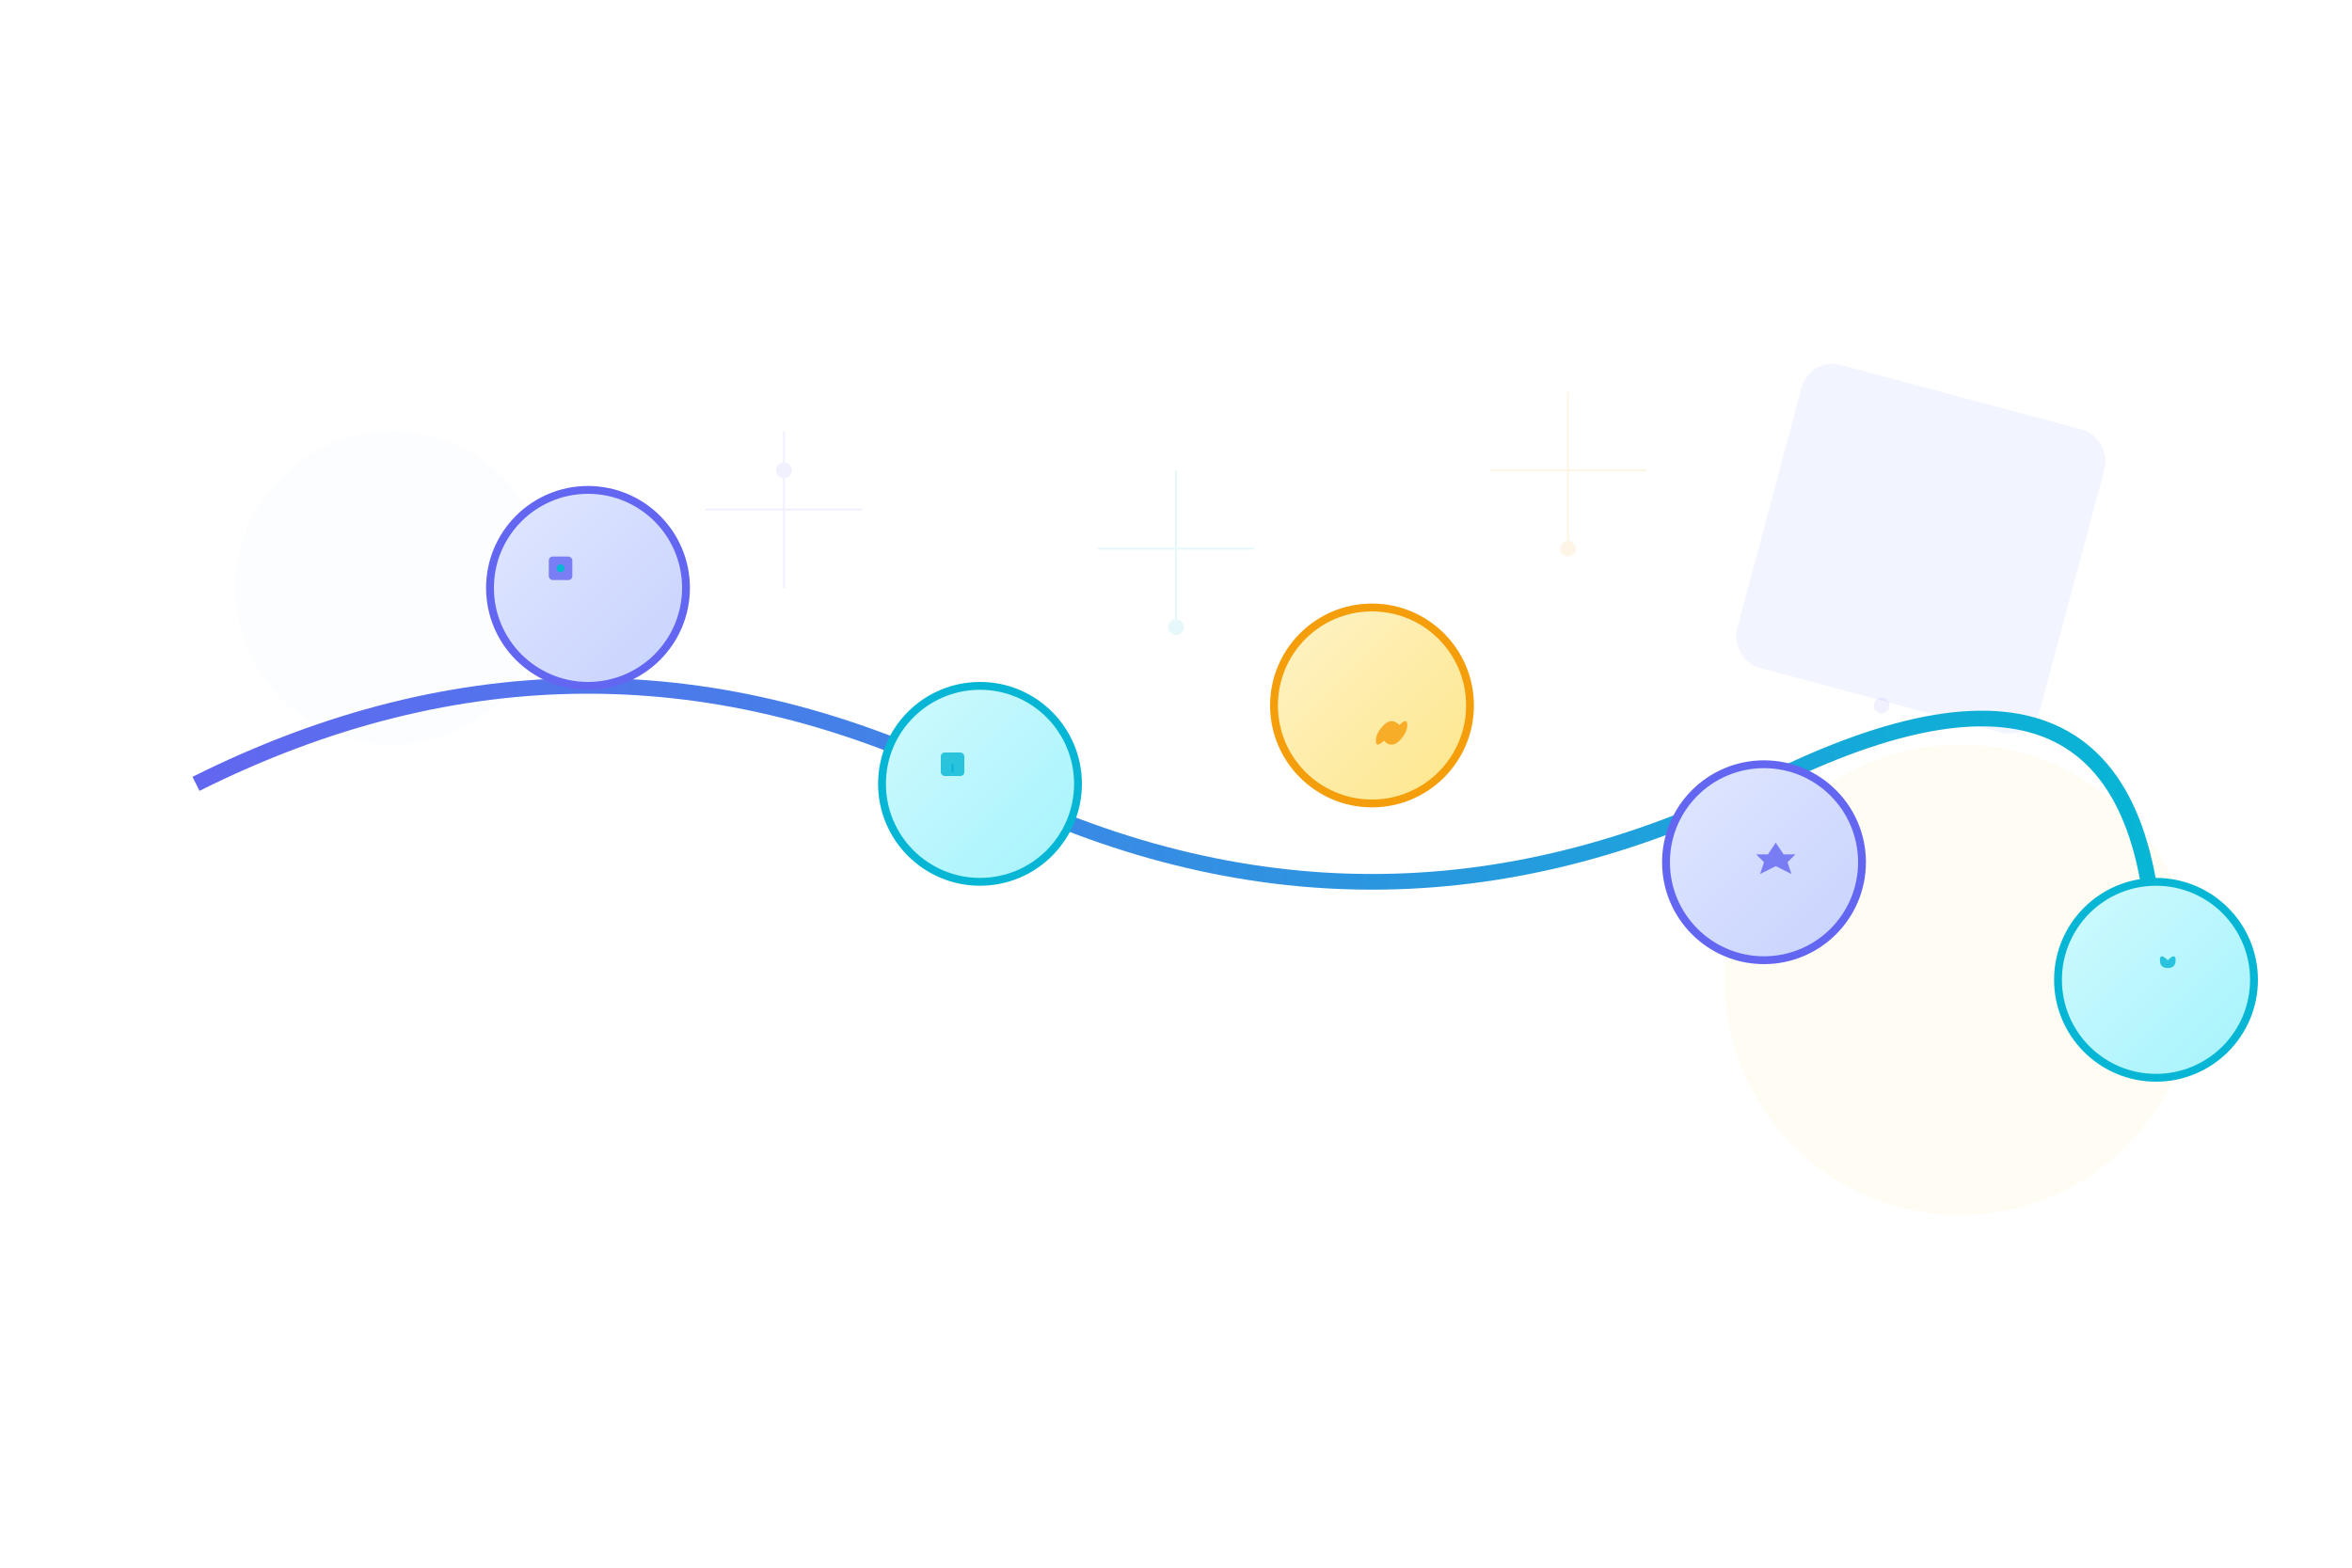 <svg viewBox="0 0 600 400" xmlns="http://www.w3.org/2000/svg">
  <defs>
    <linearGradient id="timelineGradient" x1="0%" y1="0%" x2="100%" y2="0%">
      <stop offset="0%" style="stop-color:#6366f1"/>
      <stop offset="100%" style="stop-color:#06b6d4"/>
    </linearGradient>
    <linearGradient id="orbGradient1" x1="0%" y1="0%" x2="100%" y2="100%">
      <stop offset="0%" style="stop-color:#e0e7ff"/>
      <stop offset="100%" style="stop-color:#c7d2fe"/>
    </linearGradient>
    <linearGradient id="orbGradient2" x1="0%" y1="0%" x2="100%" y2="100%">
      <stop offset="0%" style="stop-color:#cffafe"/>
      <stop offset="100%" style="stop-color:#a5f3fc"/>
    </linearGradient>
    <linearGradient id="orbGradient3" x1="0%" y1="0%" x2="100%" y2="100%">
      <stop offset="0%" style="stop-color:#fef3c7"/>
      <stop offset="100%" style="stop-color:#fde68a"/>
    </linearGradient>
    <filter id="glow">
      <feGaussianBlur stdDeviation="3" result="coloredBlur"/>
      <feMerge>
        <feMergeNode in="coloredBlur"/>
        <feMergeNode in="SourceGraphic"/>
      </feMerge>
    </filter>
  </defs>

  <!-- Background geometric shapes -->
  <circle cx="100" cy="150" r="40" fill="#f0f9ff" opacity="0.3"/>
  <circle cx="500" cy="250" r="60" fill="#fef3c7" opacity="0.2"/>
  <rect x="450" y="100" width="80" height="80" rx="8" fill="#e0e7ff" opacity="0.4" transform="rotate(15 490 140)"/>

  <!-- Timeline path -->
  <path d="M50,200 Q150,150 250,200 T450,200 T550,250" stroke="url(#timelineGradient)" stroke-width="4" fill="none" class="timeline-path" filter="url(#glow)"/>

  <!-- Memory orbs -->
  <circle cx="150" cy="150" r="25" fill="url(#orbGradient1)" stroke="#6366f1" stroke-width="2" class="memory-orb"/>
  <circle cx="250" cy="200" r="25" fill="url(#orbGradient2)" stroke="#06b6d4" stroke-width="2" class="memory-orb"/>
  <circle cx="350" cy="180" r="25" fill="url(#orbGradient3)" stroke="#f59e0b" stroke-width="2" class="memory-orb"/>
  <circle cx="450" cy="220" r="25" fill="url(#orbGradient1)" stroke="#6366f1" stroke-width="2" class="memory-orb"/>
  <circle cx="550" cy="250" r="25" fill="url(#orbGradient2)" stroke="#06b6d4" stroke-width="2" class="memory-orb"/>

  <!-- Memory icons inside orbs -->
  <g class="memory-icons">
    <!-- Photo icon -->
    <rect x="140" y="142" width="6" height="6" rx="1" fill="#6366f1" opacity="0.8"/>
    <circle cx="143" cy="145" r="1" fill="#06b6d4"/>

    <!-- Calendar icon -->
    <rect x="240" y="192" width="6" height="6" rx="1" fill="#06b6d4" opacity="0.8"/>
    <line x1="243" y1="195" x2="243" y2="197" stroke="#06b6d4" stroke-width="0.5"/>

    <!-- Heart icon -->
    <path d="M353,185 Q355,183 357,185 Q359,183 359,185 Q359,187 357,189 Q355,191 353,189 Q351,191 351,189 Q351,187 353,185" fill="#f59e0b" opacity="0.8"/>

    <!-- Star icon -->
    <path d="M453,215 L455,218 L458,218 L456,220 L457,223 L453,221 L449,223 L450,220 L448,218 L451,218 Z" fill="#6366f1" opacity="0.8"/>

    <!-- Music note -->
    <path d="M553,245 Q555,243 555,245 Q555,247 553,247 Q551,247 551,245 Q551,243 553,245 M551,247 L551,252 M555,247 L555,252" fill="#06b6d4" opacity="0.8"/>
  </g>

  <!-- AI enhancement patterns -->
  <g class="ai-patterns" opacity="0.1">
    <circle cx="200" cy="120" r="2" fill="#6366f1"/>
    <circle cx="300" cy="160" r="2" fill="#06b6d4"/>
    <circle cx="400" cy="140" r="2" fill="#f59e0b"/>
    <circle cx="480" cy="180" r="2" fill="#6366f1"/>
    <path d="M180,130 L220,130 M200,110 L200,150" stroke="#6366f1" stroke-width="0.5"/>
    <path d="M280,140 L320,140 M300,120 L300,160" stroke="#06b6d4" stroke-width="0.5"/>
    <path d="M380,120 L420,120 M400,100 L400,140" stroke="#f59e0b" stroke-width="0.5"/>
  </g>
</svg>